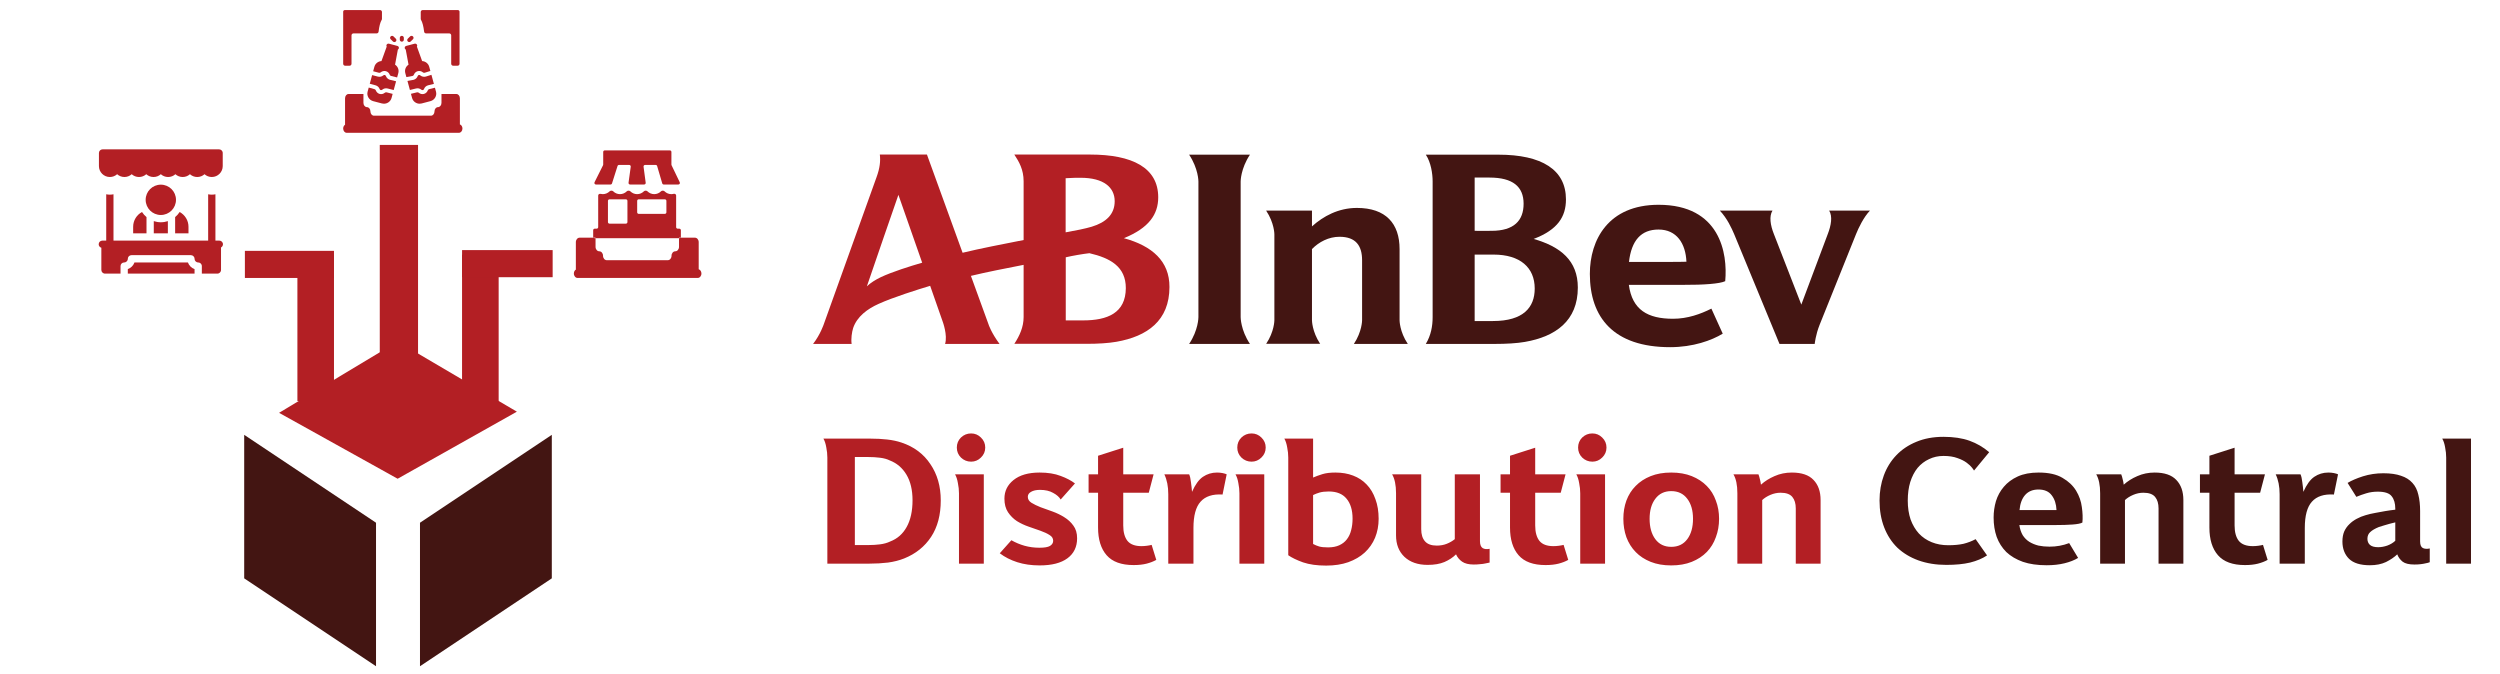 <svg width="152" height="41" viewBox="0 0 152 41" fill="none" xmlns="http://www.w3.org/2000/svg">
<path d="M68.332 14.481C69.855 13.864 70.42 13.03 70.42 11.998C70.42 10.199 68.85 9.397 66.275 9.397H61.671C61.96 9.837 62.236 10.31 62.236 11.02V14.593C60.883 14.862 59.668 15.092 58.525 15.368C57.5 12.543 56.358 9.397 56.358 9.397H53.494C53.54 9.791 53.5 10.212 53.29 10.783L50.085 19.716C50.085 19.716 49.875 20.346 49.435 20.911H51.779C51.734 20.603 51.793 20.195 51.871 19.946C52.108 19.243 52.745 18.777 53.421 18.475C54.302 18.074 55.832 17.594 56.554 17.378L57.317 19.558C57.317 19.558 57.625 20.379 57.461 20.911H60.772C60.272 20.235 60.101 19.729 60.101 19.716C60.023 19.506 59.589 18.297 59.031 16.773C60.042 16.53 61.1 16.327 62.236 16.103V19.276C62.236 19.887 61.987 20.425 61.671 20.905H66.046C66.762 20.905 67.399 20.865 67.878 20.78C69.757 20.452 71.103 19.493 71.103 17.45C71.11 15.887 70.059 14.954 68.332 14.481ZM53.54 16.859C53.264 16.99 52.909 17.207 52.705 17.41C53.336 15.571 54.203 13.043 54.623 11.847L56.068 15.972C55.339 16.182 54.216 16.537 53.54 16.859ZM64.791 10.836C65.244 10.809 65.409 10.809 65.704 10.809C67.116 10.809 67.773 11.4 67.773 12.235C67.773 13.03 67.248 13.522 66.374 13.785C66.007 13.896 65.395 14.021 64.791 14.126V10.836ZM65.855 19.48H64.798V15.644C65.192 15.552 65.823 15.44 66.236 15.394C67.511 15.69 68.45 16.215 68.45 17.516C68.443 19.033 67.333 19.48 65.855 19.48Z" fill="#B31F24"/>
<path d="M72.299 20.911C72.864 20.064 72.864 19.296 72.864 19.282V11.033C72.864 11.02 72.864 10.258 72.299 9.404H75.997C75.432 10.258 75.432 11.02 75.432 11.033V19.282C75.432 19.296 75.432 20.064 75.997 20.911H72.299Z" fill="#431512"/>
<path d="M113.691 12.806H111.214C111.425 13.148 111.339 13.693 111.123 14.245L109.52 18.52L107.858 14.245C107.635 13.693 107.556 13.148 107.766 12.806H104.567C105.007 13.273 105.283 13.87 105.441 14.245L108.193 20.911H110.334C110.334 20.911 110.387 20.366 110.63 19.755L112.843 14.245C112.994 13.864 113.309 13.207 113.691 12.806Z" fill="#431512"/>
<path d="M104.893 17.095C105.051 15.401 104.584 12.451 100.841 12.451C97.786 12.451 96.663 14.58 96.663 16.655C96.663 19.296 98.101 21.108 101.543 21.108C102.942 21.108 104.072 20.695 104.742 20.287L104.052 18.764C103.402 19.092 102.607 19.381 101.721 19.381C100.184 19.381 99.238 18.842 99.034 17.319H102.358C103.579 17.325 104.571 17.253 104.893 17.095ZM99.041 15.926C99.192 14.619 99.776 13.956 100.841 13.956C101.944 13.956 102.489 14.809 102.535 15.913C102.535 15.913 102.049 15.926 101.418 15.926H99.041Z" fill="#431512"/>
<path d="M82.316 20.911H85.594C85.094 20.163 85.094 19.479 85.094 19.473V15.144C85.094 13.594 84.26 12.642 82.5 12.642C81.377 12.642 80.45 13.148 79.768 13.765V12.806H76.982C77.482 13.561 77.482 14.238 77.482 14.245V19.466C77.482 19.479 77.482 20.156 76.982 20.905H80.266C79.768 20.156 79.768 19.473 79.768 19.466V15.144C80.188 14.711 80.786 14.396 81.442 14.396C82.447 14.396 82.815 14.954 82.815 15.821V19.466C82.815 19.479 82.815 20.156 82.316 20.911Z" fill="#431512"/>
<path d="M90.809 15.479C92.425 15.479 93.311 16.268 93.311 17.542C93.311 18.685 92.628 19.519 90.769 19.519H89.659V15.479H90.809ZM90.566 10.796C91.978 10.796 92.635 11.348 92.635 12.386C92.635 13.417 92.044 14.034 90.684 14.034C90.421 14.034 89.942 14.041 89.659 14.034V10.796H90.566ZM90.862 20.911C91.578 20.911 92.241 20.872 92.72 20.787C94.566 20.465 95.932 19.519 95.932 17.483C95.932 15.847 94.888 15 93.246 14.527C94.717 13.969 95.21 13.167 95.21 12.123C95.21 10.323 93.745 9.404 91.105 9.404H86.69C86.999 9.87 87.104 10.547 87.104 11.033V19.282C87.104 19.821 87.006 20.386 86.69 20.911H90.862Z" fill="#431512"/>
<path d="M52.822 33.139C53.054 33.139 53.282 33.125 53.506 33.096C53.738 33.067 53.944 33.009 54.125 32.922C54.559 32.756 54.892 32.463 55.124 32.043C55.363 31.616 55.482 31.073 55.482 30.414C55.482 29.791 55.359 29.274 55.113 28.861C54.867 28.448 54.527 28.159 54.093 27.992C53.933 27.913 53.738 27.858 53.506 27.83C53.282 27.801 53.032 27.786 52.757 27.786H51.975V33.139H52.822ZM52.909 26.668C53.285 26.668 53.629 26.686 53.941 26.722C54.259 26.758 54.548 26.82 54.809 26.907C55.569 27.16 56.156 27.598 56.568 28.221C56.988 28.836 57.198 29.571 57.198 30.425C57.198 31.308 57.003 32.046 56.612 32.64C56.221 33.234 55.674 33.672 54.972 33.954C54.682 34.07 54.357 34.153 53.995 34.204C53.633 34.247 53.256 34.269 52.865 34.269H50.303V27.819C50.303 27.616 50.281 27.41 50.238 27.2C50.201 26.983 50.144 26.805 50.064 26.668H52.909ZM58.306 34.269V29.991C58.306 29.788 58.284 29.581 58.24 29.372C58.204 29.154 58.146 28.977 58.067 28.839H59.815V34.269H58.306ZM58.175 27.211C58.175 26.972 58.259 26.769 58.425 26.602C58.599 26.436 58.805 26.353 59.044 26.353C59.276 26.353 59.475 26.436 59.641 26.602C59.815 26.769 59.902 26.972 59.902 27.211C59.902 27.45 59.815 27.652 59.641 27.819C59.475 27.985 59.276 28.069 59.044 28.069C58.805 28.069 58.599 27.985 58.425 27.819C58.259 27.652 58.175 27.45 58.175 27.211ZM63.208 34.377C62.708 34.377 62.256 34.312 61.85 34.182C61.445 34.052 61.09 33.871 60.786 33.639L61.492 32.846C61.745 32.991 62.013 33.103 62.296 33.183C62.585 33.263 62.886 33.302 63.197 33.302C63.501 33.302 63.714 33.266 63.837 33.194C63.968 33.114 64.033 33.009 64.033 32.879C64.033 32.734 63.961 32.618 63.816 32.531C63.671 32.437 63.486 32.35 63.262 32.271C63.045 32.191 62.806 32.108 62.545 32.021C62.292 31.934 62.053 31.822 61.829 31.684C61.611 31.54 61.431 31.359 61.286 31.142C61.141 30.924 61.069 30.649 61.069 30.316C61.069 29.86 61.253 29.484 61.622 29.187C61.999 28.883 62.527 28.731 63.208 28.731C63.707 28.731 64.134 28.8 64.489 28.937C64.844 29.067 65.133 29.22 65.358 29.393L64.489 30.37C64.402 30.218 64.25 30.085 64.033 29.969C63.823 29.846 63.555 29.784 63.229 29.784C63.005 29.784 62.824 29.824 62.687 29.904C62.556 29.976 62.491 30.077 62.491 30.208C62.491 30.352 62.563 30.472 62.708 30.566C62.86 30.66 63.045 30.751 63.262 30.837C63.486 30.917 63.729 31.004 63.989 31.098C64.25 31.192 64.489 31.308 64.706 31.445C64.931 31.583 65.115 31.753 65.26 31.956C65.412 32.159 65.488 32.416 65.488 32.727C65.488 33.248 65.293 33.654 64.902 33.943C64.511 34.233 63.946 34.377 63.208 34.377ZM70.302 34.041C70.135 34.135 69.94 34.211 69.716 34.269C69.491 34.327 69.227 34.356 68.923 34.356C68.177 34.356 67.631 34.157 67.283 33.758C66.936 33.36 66.762 32.799 66.762 32.075V29.958H66.186V28.839H66.762V27.71L68.293 27.221V28.839H70.139L69.846 29.958H68.293V31.945C68.293 32.358 68.38 32.673 68.554 32.89C68.728 33.1 69.01 33.205 69.401 33.205C69.509 33.205 69.618 33.197 69.727 33.183C69.842 33.168 69.94 33.15 70.02 33.129L70.302 34.041ZM74.332 30.067C73.731 30.03 73.286 30.175 72.996 30.501C72.707 30.819 72.562 31.351 72.562 32.097V34.269H71.031V30.045C71.031 29.574 70.951 29.172 70.792 28.839H72.301C72.352 28.955 72.388 29.114 72.41 29.317C72.439 29.513 72.46 29.708 72.475 29.904C72.67 29.462 72.891 29.158 73.137 28.991C73.391 28.818 73.677 28.731 73.995 28.731C74.111 28.731 74.223 28.742 74.332 28.763C74.44 28.785 74.524 28.811 74.582 28.839L74.332 30.067ZM75.357 34.269V29.991C75.357 29.788 75.335 29.581 75.292 29.372C75.256 29.154 75.198 28.977 75.118 28.839H76.867V34.269H75.357ZM75.227 27.211C75.227 26.972 75.31 26.769 75.477 26.602C75.65 26.436 75.857 26.353 76.096 26.353C76.327 26.353 76.526 26.436 76.693 26.602C76.867 26.769 76.954 26.972 76.954 27.211C76.954 27.45 76.867 27.652 76.693 27.819C76.526 27.985 76.327 28.069 76.096 28.069C75.857 28.069 75.65 27.985 75.477 27.819C75.31 27.652 75.227 27.45 75.227 27.211ZM79.836 33.074C79.959 33.139 80.082 33.19 80.205 33.226C80.335 33.263 80.516 33.281 80.748 33.281C81.016 33.281 81.244 33.237 81.432 33.15C81.62 33.063 81.772 32.944 81.888 32.792C82.011 32.633 82.098 32.448 82.149 32.238C82.207 32.021 82.236 31.786 82.236 31.532C82.236 31.011 82.112 30.606 81.866 30.316C81.627 30.027 81.269 29.882 80.791 29.882C80.567 29.882 80.379 29.904 80.227 29.947C80.082 29.991 79.952 30.041 79.836 30.099V33.074ZM79.836 26.668V29.035C80.002 28.962 80.191 28.894 80.4 28.829C80.61 28.763 80.875 28.731 81.193 28.731C81.591 28.731 81.95 28.792 82.268 28.915C82.594 29.038 82.869 29.22 83.093 29.458C83.325 29.697 83.502 29.994 83.626 30.349C83.756 30.696 83.821 31.094 83.821 31.543C83.821 31.956 83.749 32.34 83.604 32.694C83.459 33.042 83.249 33.342 82.974 33.596C82.706 33.842 82.373 34.037 81.975 34.182C81.584 34.319 81.135 34.388 80.629 34.388C80.078 34.388 79.611 34.323 79.228 34.193C78.844 34.055 78.544 33.91 78.326 33.758V27.819C78.326 27.616 78.305 27.41 78.261 27.2C78.225 26.983 78.167 26.805 78.088 26.668H79.836ZM89.982 32.901C89.982 33.111 90.037 33.252 90.145 33.324C90.254 33.389 90.395 33.404 90.569 33.367V34.204C90.489 34.225 90.402 34.243 90.308 34.258C90.214 34.28 90.109 34.294 89.993 34.301C89.877 34.316 89.747 34.323 89.602 34.323C89.298 34.323 89.063 34.265 88.896 34.149C88.73 34.033 88.607 33.885 88.527 33.704C88.339 33.892 88.104 34.048 87.821 34.171C87.546 34.287 87.206 34.345 86.801 34.345C86.207 34.345 85.736 34.182 85.389 33.856C85.049 33.53 84.879 33.096 84.879 32.553V29.991C84.879 29.491 84.799 29.107 84.64 28.839H86.41V32.173C86.41 32.492 86.486 32.738 86.638 32.911C86.79 33.085 87.029 33.172 87.354 33.172C87.579 33.172 87.781 33.136 87.962 33.063C88.143 32.991 88.306 32.897 88.451 32.781V28.839H89.982V32.901ZM95.349 34.041C95.183 34.135 94.987 34.211 94.763 34.269C94.538 34.327 94.274 34.356 93.97 34.356C93.225 34.356 92.678 34.157 92.331 33.758C91.983 33.36 91.809 32.799 91.809 32.075V29.958H91.234V28.839H91.809V27.71L93.34 27.221V28.839H95.186L94.893 29.958H93.34V31.945C93.34 32.358 93.427 32.673 93.601 32.89C93.775 33.1 94.057 33.205 94.448 33.205C94.556 33.205 94.665 33.197 94.774 33.183C94.889 33.168 94.987 33.15 95.067 33.129L95.349 34.041ZM96.078 34.269V29.991C96.078 29.788 96.056 29.581 96.013 29.372C95.977 29.154 95.919 28.977 95.839 28.839H97.587V34.269H96.078ZM95.948 27.211C95.948 26.972 96.031 26.769 96.197 26.602C96.371 26.436 96.577 26.353 96.816 26.353C97.048 26.353 97.247 26.436 97.413 26.602C97.587 26.769 97.674 26.972 97.674 27.211C97.674 27.45 97.587 27.652 97.413 27.819C97.247 27.985 97.048 28.069 96.816 28.069C96.577 28.069 96.371 27.985 96.197 27.819C96.031 27.652 95.948 27.45 95.948 27.211ZM101.61 34.377C101.139 34.377 100.723 34.305 100.361 34.16C99.999 34.015 99.695 33.816 99.449 33.563C99.203 33.31 99.014 33.009 98.884 32.662C98.761 32.314 98.7 31.941 98.7 31.543C98.7 31.145 98.761 30.776 98.884 30.436C99.014 30.088 99.203 29.791 99.449 29.545C99.695 29.292 99.999 29.093 100.361 28.948C100.723 28.803 101.139 28.731 101.61 28.731C102.08 28.731 102.497 28.803 102.858 28.948C103.22 29.093 103.524 29.292 103.771 29.545C104.017 29.791 104.201 30.088 104.324 30.436C104.455 30.776 104.52 31.145 104.52 31.543C104.52 31.941 104.455 32.314 104.324 32.662C104.201 33.009 104.017 33.31 103.771 33.563C103.524 33.816 103.22 34.015 102.858 34.16C102.497 34.305 102.08 34.377 101.61 34.377ZM101.61 29.86C101.197 29.86 100.875 30.016 100.643 30.327C100.412 30.631 100.296 31.037 100.296 31.543C100.296 32.057 100.412 32.47 100.643 32.781C100.875 33.092 101.197 33.248 101.61 33.248C102.03 33.248 102.355 33.092 102.587 32.781C102.819 32.47 102.935 32.057 102.935 31.543C102.935 31.037 102.819 30.631 102.587 30.327C102.355 30.016 102.03 29.86 101.61 29.86ZM105.632 34.269V29.991C105.632 29.491 105.553 29.107 105.393 28.839H106.914C106.95 28.933 106.979 29.031 107.001 29.133C107.029 29.234 107.051 29.346 107.066 29.469C107.297 29.259 107.572 29.086 107.891 28.948C108.217 28.803 108.568 28.731 108.944 28.731C109.538 28.731 109.976 28.879 110.258 29.176C110.548 29.473 110.692 29.882 110.692 30.403V34.269H109.183V30.913C109.183 30.617 109.114 30.385 108.977 30.218C108.839 30.045 108.6 29.958 108.26 29.958C108.05 29.958 107.844 30.001 107.641 30.088C107.438 30.175 107.272 30.28 107.142 30.403V34.269H105.632Z" fill="#B31F24"/>
<path d="M120.813 33.769C120.531 33.958 120.187 34.102 119.781 34.204C119.383 34.298 118.902 34.345 118.337 34.345C117.715 34.345 117.15 34.254 116.643 34.073C116.144 33.892 115.717 33.635 115.362 33.302C115.014 32.962 114.746 32.55 114.558 32.065C114.37 31.579 114.276 31.037 114.276 30.436C114.276 29.886 114.363 29.375 114.537 28.905C114.71 28.434 114.964 28.025 115.297 27.678C115.63 27.33 116.035 27.059 116.513 26.863C116.998 26.66 117.548 26.559 118.163 26.559C118.779 26.559 119.307 26.639 119.749 26.798C120.19 26.957 120.588 27.189 120.943 27.493L120.02 28.611C120.013 28.59 119.973 28.532 119.901 28.438C119.828 28.344 119.72 28.242 119.575 28.134C119.43 28.025 119.242 27.931 119.01 27.851C118.779 27.764 118.496 27.721 118.163 27.721C117.845 27.721 117.552 27.786 117.284 27.916C117.016 28.04 116.784 28.217 116.589 28.448C116.401 28.68 116.252 28.966 116.144 29.306C116.042 29.639 115.992 30.016 115.992 30.436C115.992 30.863 116.05 31.247 116.165 31.587C116.288 31.92 116.455 32.202 116.665 32.434C116.882 32.665 117.143 32.843 117.447 32.966C117.751 33.089 118.087 33.15 118.457 33.15C118.811 33.15 119.119 33.121 119.38 33.063C119.64 32.998 119.886 32.904 120.118 32.781L120.813 33.769ZM126.609 31.771C126.508 31.829 126.309 31.869 126.012 31.891C125.715 31.913 125.368 31.923 124.969 31.923H122.776C122.812 32.162 122.881 32.368 122.982 32.542C123.091 32.709 123.225 32.843 123.384 32.944C123.551 33.045 123.735 33.121 123.938 33.172C124.148 33.215 124.372 33.237 124.611 33.237C125.031 33.237 125.429 33.165 125.806 33.02L126.349 33.921C126.124 34.059 125.849 34.167 125.523 34.247C125.198 34.327 124.836 34.367 124.437 34.367C123.88 34.367 123.399 34.298 122.993 34.16C122.588 34.015 122.251 33.816 121.983 33.563C121.723 33.302 121.527 32.995 121.397 32.64C121.274 32.285 121.212 31.894 121.212 31.467C121.212 31.127 121.259 30.794 121.354 30.468C121.455 30.142 121.614 29.853 121.831 29.599C122.048 29.339 122.331 29.129 122.678 28.97C123.026 28.811 123.449 28.731 123.949 28.731C124.557 28.731 125.042 28.839 125.404 29.057C125.766 29.267 126.041 29.527 126.229 29.838C126.417 30.15 126.533 30.483 126.577 30.837C126.627 31.185 126.638 31.496 126.609 31.771ZM125.035 31.011C125.02 30.642 124.922 30.342 124.741 30.11C124.568 29.878 124.3 29.762 123.938 29.762C123.598 29.762 123.33 29.871 123.134 30.088C122.939 30.305 122.823 30.613 122.787 31.011H125.035ZM127.689 34.269V29.991C127.689 29.491 127.609 29.107 127.45 28.839H128.97C129.007 28.933 129.036 29.031 129.057 29.133C129.086 29.234 129.108 29.346 129.122 29.469C129.354 29.259 129.629 29.086 129.948 28.948C130.273 28.803 130.625 28.731 131.001 28.731C131.595 28.731 132.033 28.879 132.315 29.176C132.604 29.473 132.749 29.882 132.749 30.403V34.269H131.24V30.913C131.24 30.617 131.171 30.385 131.034 30.218C130.896 30.045 130.657 29.958 130.317 29.958C130.107 29.958 129.901 30.001 129.698 30.088C129.495 30.175 129.329 30.28 129.198 30.403V34.269H127.689ZM137.872 34.041C137.706 34.135 137.51 34.211 137.286 34.269C137.061 34.327 136.797 34.356 136.493 34.356C135.747 34.356 135.201 34.157 134.853 33.758C134.506 33.36 134.332 32.799 134.332 32.075V29.958H133.757V28.839H134.332V27.71L135.863 27.221V28.839H137.709L137.416 29.958H135.863V31.945C135.863 32.358 135.95 32.673 136.124 32.89C136.298 33.1 136.58 33.205 136.971 33.205C137.079 33.205 137.188 33.197 137.297 33.183C137.412 33.168 137.51 33.15 137.59 33.129L137.872 34.041ZM141.902 30.067C141.301 30.03 140.856 30.175 140.566 30.501C140.277 30.819 140.132 31.351 140.132 32.097V34.269H138.601V30.045C138.601 29.574 138.521 29.172 138.362 28.839H139.871C139.922 28.955 139.958 29.114 139.98 29.317C140.009 29.513 140.031 29.708 140.045 29.904C140.241 29.462 140.461 29.158 140.707 28.991C140.961 28.818 141.247 28.731 141.565 28.731C141.681 28.731 141.793 28.742 141.902 28.763C142.01 28.785 142.094 28.811 142.152 28.839L141.902 30.067ZM145.633 31.76C145.517 31.789 145.402 31.818 145.286 31.847C145.177 31.876 145.065 31.909 144.949 31.945C144.841 31.974 144.736 32.007 144.634 32.043C144.403 32.137 144.229 32.238 144.113 32.347C143.997 32.448 143.939 32.586 143.939 32.759C143.939 32.911 143.99 33.035 144.091 33.129C144.2 33.223 144.366 33.27 144.591 33.27C144.772 33.27 144.956 33.237 145.145 33.172C145.34 33.1 145.503 33.002 145.633 32.879V31.76ZM147.143 32.922C147.143 33.132 147.2 33.266 147.316 33.324C147.432 33.375 147.57 33.382 147.729 33.346V34.182C147.657 34.211 147.577 34.233 147.49 34.247C147.403 34.269 147.302 34.287 147.186 34.301C147.077 34.316 146.947 34.323 146.795 34.323C146.469 34.323 146.23 34.265 146.078 34.149C145.926 34.026 145.818 33.878 145.753 33.704C145.572 33.878 145.344 34.033 145.069 34.171C144.793 34.301 144.468 34.367 144.091 34.367C143.512 34.367 143.089 34.236 142.821 33.976C142.553 33.708 142.419 33.357 142.419 32.922C142.419 32.691 142.455 32.488 142.528 32.314C142.607 32.141 142.712 31.992 142.843 31.869C142.973 31.739 143.121 31.63 143.288 31.543C143.461 31.449 143.639 31.377 143.82 31.326C144.008 31.268 144.207 31.221 144.417 31.185C144.634 31.142 144.833 31.105 145.014 31.076C145.224 31.04 145.431 31.011 145.633 30.989V30.924C145.633 30.606 145.561 30.356 145.416 30.175C145.278 29.987 144.996 29.893 144.569 29.893C144.323 29.893 144.091 29.925 143.874 29.991C143.657 30.056 143.454 30.128 143.266 30.208L142.734 29.361C142.973 29.216 143.284 29.082 143.668 28.959C144.059 28.836 144.471 28.774 144.906 28.774C145.34 28.774 145.698 28.825 145.981 28.926C146.27 29.02 146.502 29.165 146.676 29.361C146.849 29.549 146.969 29.788 147.034 30.077C147.106 30.36 147.143 30.689 147.143 31.066V32.922ZM148.728 34.269V27.819C148.728 27.616 148.706 27.41 148.663 27.2C148.627 26.983 148.569 26.805 148.489 26.668H150.237V34.269H148.728Z" fill="#431512"/>
<path d="M25.535 31.782V40.507L33.55 35.163V26.438L25.535 31.782Z" fill="#431512"/>
<path d="M24.176 29.107L31.426 25.03L24.176 20.766L16.968 25.1L24.176 29.107Z" fill="#B31F24"/>
<path d="M14.847 26.438V35.163L22.862 40.507V31.782L14.847 26.438Z" fill="#431512"/>
<path d="M30.318 15.484H28.093V24.381H30.318V15.484Z" fill="#B31F24"/>
<path d="M25.417 8.811H23.09V24.381H25.417V8.811Z" fill="#B31F24"/>
<path d="M20.306 15.484H18.082V24.381H20.306V15.484Z" fill="#B31F24"/>
<path d="M20.306 15.252H14.889V16.9H20.306V15.252Z" fill="#B31F24"/>
<path d="M33.601 15.206H28.094V16.854H33.601V15.206Z" fill="#B31F24"/>
<g clip-path="url(#clip0)">
<path d="M9.35 13.445V14.186H10.206V13.445C10.071 13.489 9.928 13.514 9.778 13.514C9.629 13.514 9.485 13.489 9.35 13.445Z" fill="#B31F24"/>
<path d="M8.633 12.89C8.313 13.062 8.096 13.4 8.096 13.787V14.186H8.907V13.199C8.801 13.111 8.708 13.006 8.633 12.89Z" fill="#B31F24"/>
<path d="M11.46 13.787C11.46 13.4 11.242 13.062 10.923 12.89C10.847 13.006 10.755 13.111 10.648 13.199V14.186H11.46V13.787Z" fill="#B31F24"/>
<path d="M11.425 15.957H8.176C8.109 16.145 7.959 16.295 7.771 16.362V16.636H11.829V16.362C11.641 16.295 11.491 16.145 11.425 15.957Z" fill="#B31F24"/>
<path d="M9.778 13.071C10.287 13.071 10.7 12.658 10.7 12.149C10.7 11.64 10.287 11.227 9.778 11.227C9.269 11.227 8.856 11.64 8.856 12.149C8.856 12.658 9.269 13.071 9.778 13.071Z" fill="#B31F24"/>
<path d="M13.335 14.629H13.217H6.384H6.221C6.099 14.629 6 14.728 6 14.85C6 14.952 6.069 15.037 6.162 15.063V16.414C6.162 16.537 6.262 16.636 6.384 16.636H7.328V16.178C7.328 16.056 7.427 15.957 7.55 15.957C7.672 15.957 7.771 15.858 7.771 15.736C7.771 15.613 7.87 15.514 7.992 15.514H11.608C11.73 15.514 11.829 15.613 11.829 15.736C11.829 15.858 11.929 15.957 12.051 15.957C12.173 15.957 12.272 16.056 12.272 16.178V16.636H13.217C13.339 16.636 13.438 16.537 13.438 16.414V15.046C13.508 15.009 13.556 14.935 13.556 14.85C13.556 14.728 13.457 14.629 13.335 14.629Z" fill="#B31F24"/>
<path d="M12.656 11.812V14.816H13.098V11.812C13.027 11.827 12.953 11.835 12.877 11.835C12.802 11.835 12.728 11.827 12.656 11.812Z" fill="#B31F24"/>
<path d="M6.679 10.762C6.849 10.762 7.004 10.698 7.122 10.592C7.24 10.698 7.395 10.762 7.565 10.762C7.735 10.762 7.89 10.698 8.008 10.592C8.125 10.698 8.28 10.762 8.45 10.762C8.62 10.762 8.775 10.698 8.893 10.592C9.011 10.698 9.166 10.762 9.336 10.762C9.506 10.762 9.661 10.698 9.778 10.592C9.896 10.698 10.051 10.762 10.221 10.762C10.391 10.762 10.546 10.698 10.664 10.592C10.781 10.698 10.937 10.762 11.107 10.762C11.277 10.762 11.432 10.698 11.549 10.592C11.667 10.698 11.822 10.762 11.992 10.762C12.162 10.762 12.317 10.698 12.435 10.592C12.553 10.698 12.708 10.762 12.878 10.762C13.244 10.762 13.542 10.464 13.542 10.098V9.301C13.542 9.179 13.443 9.08 13.32 9.08H6.237C6.114 9.08 6.015 9.179 6.015 9.301V10.098C6.015 10.464 6.313 10.762 6.679 10.762Z" fill="#B31F24"/>
<path d="M6.458 11.812V14.816H6.9V11.812C6.828 11.827 6.754 11.835 6.679 11.835C6.603 11.835 6.529 11.827 6.458 11.812Z" fill="#B31F24"/>
</g>
<path d="M21.078 8.074H21.191H27.748H27.904C28.021 8.074 28.117 7.958 28.117 7.814C28.117 7.695 28.05 7.594 27.961 7.564V5.976C27.961 5.833 27.866 5.716 27.748 5.716H26.842V6.254C26.842 6.397 26.747 6.514 26.629 6.514C26.512 6.514 26.417 6.63 26.417 6.774C26.417 6.918 26.322 7.034 26.204 7.034H22.735C22.617 7.034 22.522 6.918 22.522 6.774C22.522 6.63 22.427 6.514 22.31 6.514C22.193 6.514 22.097 6.397 22.097 6.254V5.716H21.191C21.074 5.716 20.979 5.833 20.979 5.976V7.584C20.911 7.628 20.865 7.715 20.865 7.814C20.865 7.958 20.96 8.074 21.078 8.074Z" fill="#B31F24"/>
<path fill-rule="evenodd" clip-rule="evenodd" d="M20.983 3.996C20.918 3.996 20.865 3.943 20.865 3.878V0.711C20.865 0.656 20.909 0.613 20.963 0.613H21.061C21.061 0.613 21.061 0.612 21.061 0.612C21.061 0.612 21.061 0.612 21.061 0.612H21.372H23.105C23.17 0.612 23.223 0.665 23.223 0.73V1.147C23.223 1.172 23.215 1.195 23.202 1.217C23.12 1.353 23.054 1.607 23.018 1.924C23.011 1.984 22.96 2.031 22.899 2.031H21.49C21.424 2.031 21.372 2.084 21.372 2.149V3.878C21.372 3.943 21.319 3.996 21.254 3.996H20.983Z" fill="#B31F24"/>
<path fill-rule="evenodd" clip-rule="evenodd" d="M27.822 3.996C27.887 3.996 27.94 3.943 27.94 3.878V0.711C27.94 0.657 27.896 0.613 27.841 0.613H27.743C27.742 0.613 27.742 0.612 27.742 0.612C27.742 0.612 27.742 0.612 27.742 0.612H27.433H25.699C25.634 0.612 25.581 0.665 25.581 0.73V1.147C25.581 1.172 25.589 1.195 25.602 1.217C25.684 1.353 25.749 1.607 25.786 1.924C25.793 1.984 25.844 2.031 25.905 2.031H27.316C27.381 2.031 27.433 2.084 27.433 2.149V3.878C27.433 3.943 27.486 3.996 27.551 3.996H27.822Z" fill="#B31F24"/>
<path d="M23.716 4.853C23.597 4.821 23.506 4.738 23.464 4.625C23.452 4.592 23.428 4.568 23.398 4.56C23.367 4.552 23.334 4.561 23.307 4.583C23.213 4.661 23.092 4.688 22.974 4.657L22.625 4.566L22.482 5.091L22.83 5.186C22.948 5.217 23.04 5.3 23.081 5.413C23.093 5.446 23.117 5.47 23.148 5.478C23.178 5.486 23.211 5.478 23.238 5.455C23.332 5.377 23.453 5.35 23.571 5.381L23.937 5.475L24.082 4.942L23.718 4.853C23.717 4.853 23.716 4.853 23.716 4.853Z" fill="#B31F24"/>
<path d="M23.508 5.615C23.467 5.604 23.43 5.612 23.397 5.639C23.309 5.713 23.192 5.74 23.084 5.712C22.977 5.683 22.889 5.602 22.85 5.495C22.836 5.455 22.808 5.43 22.766 5.419C22.766 5.419 22.766 5.419 22.766 5.419L22.419 5.324L22.351 5.573C22.318 5.694 22.335 5.821 22.399 5.93C22.463 6.039 22.566 6.117 22.689 6.15L23.221 6.29C23.262 6.301 23.303 6.306 23.344 6.306C23.555 6.306 23.749 6.167 23.806 5.957L23.873 5.708L23.509 5.615C23.509 5.615 23.509 5.615 23.508 5.615Z" fill="#B31F24"/>
<path d="M24.162 2.792L23.648 2.656C23.583 2.639 23.516 2.678 23.498 2.742C23.489 2.775 23.495 2.808 23.511 2.835L23.193 3.713C22.992 3.726 22.816 3.862 22.762 4.061L22.688 4.332L23.036 4.423C23.078 4.434 23.115 4.426 23.148 4.399C23.236 4.325 23.353 4.298 23.461 4.327C23.568 4.355 23.656 4.436 23.695 4.543C23.709 4.582 23.737 4.608 23.778 4.619L24.145 4.709L24.217 4.445C24.271 4.246 24.188 4.041 24.02 3.931L24.19 3.014C24.218 2.999 24.24 2.973 24.249 2.94C24.267 2.876 24.228 2.809 24.162 2.792Z" fill="#B31F24"/>
<path d="M25.622 5.455C25.649 5.478 25.682 5.486 25.712 5.478C25.742 5.47 25.767 5.447 25.779 5.414C25.82 5.3 25.912 5.217 26.03 5.186C26.031 5.185 26.032 5.185 26.033 5.185L26.381 5.101L26.231 4.549L25.892 4.655C25.89 4.656 25.888 4.657 25.886 4.657C25.768 4.688 25.646 4.661 25.553 4.583C25.526 4.561 25.493 4.552 25.462 4.56C25.432 4.568 25.408 4.592 25.396 4.625C25.354 4.739 25.263 4.822 25.144 4.853C25.141 4.854 25.138 4.854 25.135 4.855L24.773 4.921L24.922 5.471L25.29 5.381C25.407 5.35 25.528 5.377 25.622 5.455Z" fill="#B31F24"/>
<path d="M25.164 4.543C25.203 4.436 25.291 4.355 25.398 4.327C25.506 4.298 25.623 4.325 25.711 4.399C25.743 4.426 25.78 4.434 25.82 4.424L26.166 4.315L26.097 4.061C26.043 3.862 25.867 3.726 25.666 3.713L25.348 2.835C25.364 2.808 25.37 2.775 25.361 2.742C25.344 2.678 25.276 2.639 25.211 2.656L24.697 2.792C24.631 2.809 24.593 2.876 24.61 2.94C24.619 2.973 24.641 2.999 24.669 3.014L24.839 3.932C24.671 4.041 24.588 4.246 24.642 4.445L24.708 4.687L25.084 4.618C25.123 4.607 25.15 4.582 25.164 4.543Z" fill="#B31F24"/>
<path d="M26.509 5.573L26.444 5.334L26.092 5.419C26.051 5.43 26.024 5.456 26.009 5.495C25.97 5.602 25.883 5.683 25.775 5.711C25.667 5.74 25.55 5.713 25.462 5.639C25.43 5.612 25.392 5.604 25.351 5.615C25.35 5.615 25.349 5.615 25.349 5.615L24.985 5.704L25.054 5.957C25.111 6.167 25.304 6.306 25.515 6.306C25.556 6.306 25.598 6.301 25.639 6.29L26.171 6.149C26.294 6.117 26.397 6.039 26.46 5.93C26.524 5.821 26.541 5.694 26.509 5.573Z" fill="#B31F24"/>
<path d="M24.43 2.179C24.363 2.179 24.308 2.233 24.308 2.3V2.412C24.308 2.479 24.363 2.533 24.43 2.533C24.498 2.533 24.553 2.479 24.553 2.412V2.3C24.553 2.233 24.498 2.179 24.43 2.179Z" fill="#B31F24"/>
<path d="M23.892 2.522C23.916 2.546 23.947 2.558 23.979 2.558C24.01 2.558 24.041 2.546 24.065 2.522C24.113 2.475 24.113 2.399 24.065 2.351L23.926 2.215C23.878 2.167 23.801 2.167 23.753 2.215C23.705 2.262 23.705 2.338 23.753 2.386L23.892 2.522Z" fill="#B31F24"/>
<path d="M24.882 2.558C24.913 2.558 24.945 2.546 24.969 2.522L25.108 2.386C25.156 2.338 25.156 2.262 25.108 2.215C25.06 2.167 24.982 2.167 24.934 2.215L24.795 2.351C24.747 2.399 24.747 2.475 24.795 2.522C24.819 2.546 24.851 2.558 24.882 2.558Z" fill="#B31F24"/>
<path fill-rule="evenodd" clip-rule="evenodd" d="M37.121 11.218C37.162 11.218 37.198 11.191 37.21 11.152L37.546 10.093C37.558 10.054 37.595 10.028 37.636 10.028H38.255C38.312 10.028 38.356 10.078 38.349 10.135L38.215 11.111C38.207 11.167 38.251 11.218 38.309 11.218H39.165C39.222 11.218 39.266 11.168 39.258 11.111L39.128 10.134C39.121 10.078 39.164 10.028 39.221 10.028H39.864C39.906 10.028 39.943 10.055 39.954 10.095L40.264 11.15C40.276 11.19 40.313 11.218 40.355 11.218H41.244C41.313 11.218 41.359 11.145 41.329 11.083L40.831 10.047C40.825 10.034 40.822 10.02 40.822 10.006V9.238C40.822 9.186 40.78 9.144 40.728 9.144H36.769C36.717 9.144 36.675 9.186 36.675 9.238V10.005C36.675 10.02 36.672 10.034 36.665 10.047L36.148 11.081C36.117 11.144 36.162 11.218 36.232 11.218H37.121ZM36.072 11.236H36.071L36.072 11.235V11.236ZM40.816 11.804C40.656 11.804 40.511 11.738 40.406 11.633C40.352 11.578 40.243 11.578 40.188 11.633C40.083 11.738 39.938 11.804 39.777 11.804C39.617 11.804 39.471 11.738 39.366 11.633C39.311 11.578 39.203 11.578 39.148 11.633C39.043 11.738 38.898 11.804 38.737 11.804C38.576 11.804 38.431 11.738 38.325 11.633C38.27 11.578 38.162 11.578 38.107 11.633C38.002 11.738 37.856 11.804 37.696 11.804C37.535 11.804 37.389 11.738 37.284 11.633C37.23 11.578 37.121 11.578 37.066 11.632C36.959 11.738 36.812 11.804 36.652 11.804C36.603 11.804 36.558 11.798 36.513 11.787C36.445 11.77 36.37 11.816 36.37 11.886V13.81C36.37 13.862 36.328 13.904 36.276 13.904H36.159C36.107 13.904 36.065 13.947 36.065 13.999V14.387C36.065 14.412 36.075 14.434 36.09 14.451H35.24C35.114 14.451 35.012 14.572 35.012 14.721V16.391C34.94 16.436 34.891 16.526 34.891 16.63C34.891 16.779 34.993 16.9 35.118 16.9H35.24H42.253H42.42C42.546 16.9 42.647 16.779 42.647 16.63C42.647 16.506 42.577 16.401 42.481 16.37V14.721C42.481 14.572 42.379 14.451 42.253 14.451H41.372C41.387 14.434 41.397 14.412 41.397 14.387V13.999C41.397 13.947 41.355 13.904 41.303 13.904H41.204C41.152 13.904 41.109 13.862 41.109 13.81V11.885C41.109 11.813 41.03 11.767 40.96 11.785C40.914 11.797 40.867 11.804 40.816 11.804ZM41.284 14.481V14.451H41.372C41.355 14.47 41.33 14.481 41.303 14.481H41.284ZM41.284 14.481V15.009C41.284 15.158 41.182 15.279 41.057 15.279C40.931 15.279 40.829 15.4 40.829 15.549C40.829 15.699 40.728 15.82 40.602 15.82H36.891C36.765 15.82 36.664 15.699 36.664 15.549C36.664 15.4 36.562 15.279 36.436 15.279C36.311 15.279 36.209 15.158 36.209 15.009V14.481H41.284ZM36.209 14.481H36.159C36.132 14.481 36.107 14.47 36.09 14.451H36.209V14.481ZM38.74 12.213C38.74 12.161 38.782 12.119 38.834 12.119H40.423C40.475 12.119 40.517 12.161 40.517 12.213V12.909C40.517 12.961 40.475 13.003 40.423 13.003H38.834C38.782 13.003 38.74 12.961 38.74 12.909V12.213ZM36.963 12.213C36.963 12.161 37.005 12.119 37.057 12.119H38.053C38.105 12.119 38.148 12.161 38.148 12.213V13.504C38.148 13.556 38.105 13.598 38.053 13.598H37.057C37.005 13.598 36.963 13.556 36.963 13.504V12.213Z" fill="#B31F24"/>
<defs>
<clipPath id="clip0">
<rect width="7.556" height="7.556" fill="white" transform="translate(6 9.08)"/>
</clipPath>
</defs>
</svg>
